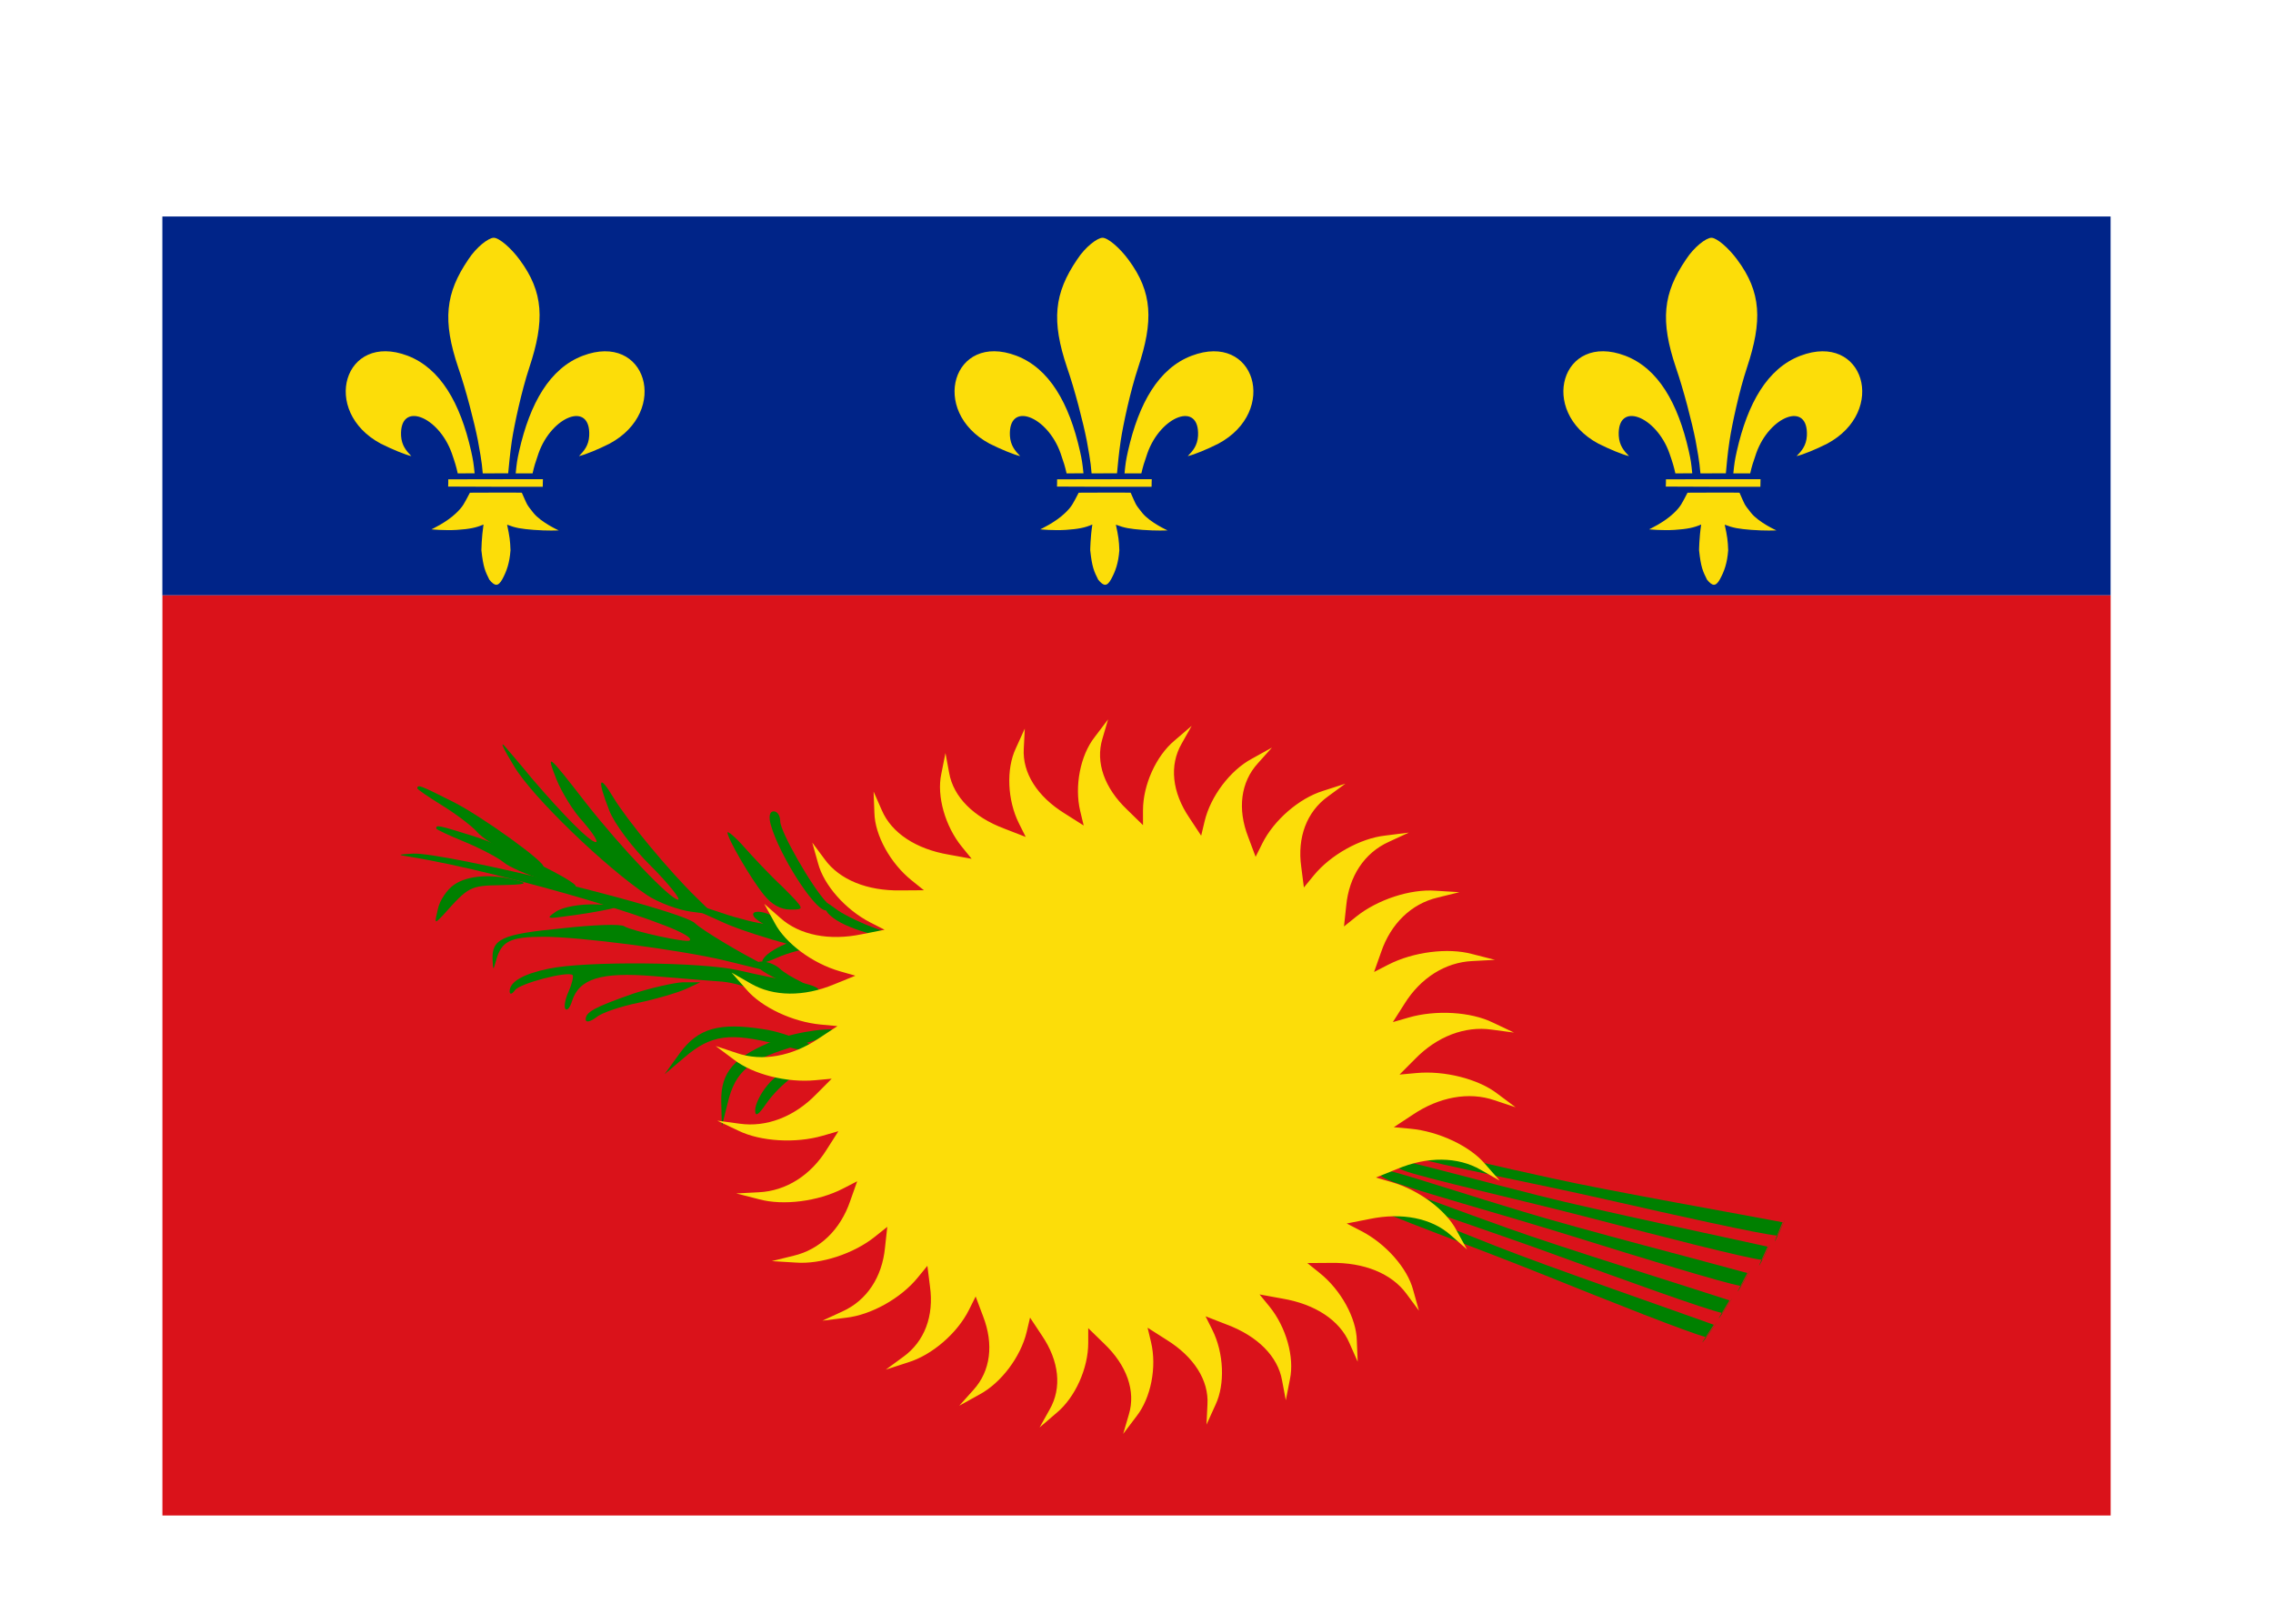 <svg width="42" height="30" viewBox="0 0 42 30" fill="none" xmlns="http://www.w3.org/2000/svg">
<g filter="url(#filter0_dd_5_9643)">
<path d="M3 2V9H38.999V2L3 2Z" fill="#002488"/>
<path d="M3.001 9V26H39V9L3.001 9Z" fill="#DA121A"/>
<path d="M8.656 2.79C8.226 3.42 8.175 3.924 8.468 4.794C8.61 5.201 8.765 5.807 8.83 6.136C8.917 6.601 8.908 6.645 8.92 6.746C9.029 6.746 9.276 6.746 9.39 6.745C9.407 6.585 9.42 6.399 9.458 6.144C9.503 5.847 9.637 5.224 9.78 4.792C10.067 3.929 10.047 3.399 9.602 2.799C9.439 2.577 9.221 2.393 9.124 2.393C9.026 2.393 8.805 2.563 8.656 2.79Z" fill="#FCDD09"/>
<path d="M9.593 6.333C9.556 6.499 9.547 6.558 9.529 6.746C9.661 6.746 9.712 6.747 9.841 6.746C9.869 6.62 9.889 6.554 9.951 6.375C10.197 5.682 10.92 5.405 10.887 6.053C10.877 6.232 10.792 6.332 10.697 6.427C10.814 6.402 11.062 6.299 11.263 6.197C12.383 5.597 11.942 4.128 10.768 4.573C10.159 4.805 9.793 5.448 9.593 6.333Z" fill="#FCDD09"/>
<path d="M8.281 6.99C8.772 6.992 9.621 6.996 10.029 6.994C10.029 6.886 10.031 6.941 10.032 6.854C9.732 6.852 8.582 6.856 8.283 6.856C8.284 6.912 8.283 6.939 8.281 6.99L8.281 6.99Z" fill="#FCDD09"/>
<path d="M7.972 7.78C7.972 7.78 8.216 7.805 8.445 7.79C8.673 7.775 8.799 7.75 8.934 7.691C8.898 7.933 8.895 8.167 8.895 8.167C8.929 8.479 8.966 8.558 9.042 8.71C9.145 8.836 9.205 8.837 9.281 8.703C9.362 8.554 9.416 8.4 9.433 8.166C9.427 7.99 9.416 7.909 9.37 7.694C9.527 7.755 9.627 7.771 9.863 7.79C10.104 7.809 10.325 7.8 10.325 7.8C10.325 7.8 10 7.654 9.856 7.476C9.715 7.3 9.745 7.33 9.642 7.103C9.517 7.098 8.884 7.103 8.683 7.103C8.572 7.31 8.561 7.353 8.425 7.483C8.248 7.653 7.972 7.78 7.972 7.78Z" fill="#FCDD09"/>
<path d="M7.531 4.572C8.139 4.805 8.505 5.447 8.705 6.333C8.742 6.499 8.751 6.558 8.77 6.745C8.638 6.746 8.586 6.747 8.458 6.746C8.43 6.62 8.41 6.553 8.348 6.374C8.102 5.682 7.379 5.404 7.411 6.052C7.422 6.231 7.507 6.331 7.601 6.427C7.485 6.401 7.237 6.298 7.036 6.197C5.916 5.597 6.357 4.128 7.531 4.572V4.572Z" fill="#FCDD09"/>
<path d="M19.906 2.79C19.476 3.42 19.425 3.924 19.718 4.794C19.86 5.201 20.015 5.807 20.08 6.136C20.167 6.601 20.158 6.645 20.17 6.746C20.279 6.746 20.526 6.746 20.64 6.745C20.656 6.585 20.67 6.399 20.708 6.144C20.753 5.847 20.886 5.224 21.03 4.792C21.316 3.929 21.297 3.399 20.852 2.799C20.689 2.577 20.471 2.393 20.373 2.393C20.276 2.393 20.054 2.563 19.906 2.79Z" fill="#FCDD09"/>
<path d="M22.018 4.573C21.409 4.805 21.043 5.448 20.843 6.333C20.806 6.499 20.797 6.558 20.779 6.746C20.91 6.746 20.962 6.747 21.09 6.746C21.119 6.62 21.139 6.554 21.201 6.375C21.446 5.682 22.17 5.405 22.137 6.053C22.126 6.232 22.041 6.332 21.947 6.427C22.064 6.402 22.312 6.299 22.513 6.197C23.632 5.597 23.191 4.128 22.018 4.573V4.573Z" fill="#FCDD09"/>
<path d="M19.531 6.99C20.022 6.992 20.871 6.996 21.279 6.994C21.279 6.886 21.281 6.941 21.282 6.854C20.981 6.852 19.832 6.856 19.533 6.856C19.534 6.912 19.532 6.939 19.531 6.99L19.531 6.99Z" fill="#FCDD09"/>
<path d="M19.675 7.483C19.498 7.653 19.221 7.78 19.221 7.78C19.221 7.78 19.466 7.805 19.694 7.79C19.922 7.775 20.049 7.75 20.184 7.691C20.147 7.933 20.145 8.167 20.145 8.167C20.178 8.479 20.216 8.558 20.292 8.71C20.395 8.836 20.455 8.837 20.53 8.703C20.612 8.554 20.666 8.4 20.683 8.166C20.677 7.99 20.666 7.909 20.619 7.694C20.777 7.755 20.877 7.771 21.113 7.79C21.354 7.809 21.575 7.8 21.575 7.8C21.575 7.8 21.25 7.654 21.106 7.476C20.965 7.3 20.995 7.33 20.892 7.103C20.767 7.098 20.133 7.103 19.932 7.103C19.822 7.31 19.811 7.353 19.675 7.483V7.483Z" fill="#FCDD09"/>
<path d="M18.78 4.572C19.389 4.805 19.755 5.447 19.955 6.333C19.992 6.499 20.001 6.558 20.02 6.745C19.888 6.746 19.836 6.747 19.708 6.746C19.68 6.62 19.659 6.553 19.597 6.374C19.352 5.682 18.628 5.404 18.661 6.052C18.672 6.231 18.757 6.331 18.851 6.427C18.734 6.401 18.486 6.298 18.285 6.197C17.166 5.597 17.607 4.128 18.78 4.572V4.572Z" fill="#FCDD09"/>
<path d="M31.156 2.79C30.726 3.42 30.675 3.924 30.968 4.794C31.109 5.201 31.265 5.807 31.33 6.136C31.417 6.601 31.407 6.645 31.42 6.746C31.528 6.746 31.775 6.746 31.89 6.745C31.906 6.585 31.919 6.399 31.958 6.144C32.003 5.847 32.136 5.224 32.28 4.792C32.566 3.929 32.547 3.399 32.101 2.799C31.938 2.577 31.721 2.393 31.623 2.393C31.525 2.393 31.304 2.563 31.156 2.79Z" fill="#FCDD09"/>
<path d="M33.267 4.573C32.659 4.805 32.293 5.448 32.093 6.333C32.056 6.499 32.047 6.558 32.028 6.746C32.16 6.746 32.212 6.747 32.34 6.746C32.368 6.62 32.389 6.554 32.451 6.375C32.696 5.682 33.42 5.405 33.387 6.053C33.376 6.232 33.291 6.332 33.197 6.427C33.313 6.402 33.562 6.299 33.763 6.197C34.882 5.597 34.441 4.128 33.267 4.573V4.573Z" fill="#FCDD09"/>
<path d="M30.78 6.99C31.272 6.992 32.121 6.996 32.528 6.994C32.529 6.886 32.53 6.941 32.531 6.854C32.231 6.852 31.082 6.856 30.783 6.856C30.784 6.912 30.782 6.939 30.78 6.99L30.78 6.99Z" fill="#FCDD09"/>
<path d="M30.925 7.483C30.748 7.653 30.471 7.78 30.471 7.78C30.471 7.78 30.716 7.805 30.944 7.79C31.172 7.775 31.299 7.75 31.434 7.691C31.397 7.933 31.395 8.167 31.395 8.167C31.428 8.479 31.466 8.558 31.542 8.71C31.645 8.836 31.704 8.837 31.78 8.703C31.862 8.554 31.916 8.4 31.933 8.166C31.927 7.99 31.916 7.909 31.869 7.694C32.027 7.755 32.127 7.771 32.362 7.79C32.603 7.809 32.825 7.8 32.825 7.8C32.825 7.8 32.499 7.654 32.356 7.476C32.215 7.3 32.245 7.33 32.142 7.103C32.017 7.098 31.383 7.103 31.182 7.103C31.072 7.31 31.061 7.353 30.925 7.483V7.483Z" fill="#FCDD09"/>
<path d="M30.03 4.572C30.639 4.805 31.005 5.447 31.205 6.333C31.242 6.499 31.251 6.558 31.269 6.745C31.138 6.746 31.086 6.747 30.957 6.746C30.929 6.62 30.909 6.553 30.847 6.374C30.602 5.682 29.878 5.404 29.911 6.052C29.922 6.231 30.006 6.331 30.101 6.427C29.984 6.401 29.736 6.298 29.535 6.197C28.416 5.597 28.856 4.128 30.03 4.572V4.572Z" fill="#FCDD09"/>
<path d="M15.711 15.128C15.947 15.226 16.248 15.303 16.4 15.308C16.579 15.313 16.532 15.274 16.197 15.158C15.934 15.067 15.621 14.914 15.481 14.819C15.232 14.637 15.232 14.637 15.258 14.797C15.273 14.888 15.461 15.03 15.711 15.128Z" fill="#008000"/>
<path d="M14.243 13.241C14.395 13.783 15.025 14.779 15.243 14.818C15.438 14.847 15.438 14.837 15.275 14.673C15.004 14.392 14.417 13.367 14.417 13.174C14.417 13.067 14.362 12.99 14.297 12.99C14.221 12.99 14.199 13.086 14.243 13.241Z" fill="#008000"/>
<path d="M7.71 12.562C7.706 12.581 7.91 12.721 8.166 12.879C8.422 13.037 8.72 13.261 8.818 13.374C8.988 13.578 9.947 14.082 10.037 14.017C10.126 13.963 8.89 13.071 8.367 12.812C7.745 12.499 7.723 12.495 7.71 12.562Z" fill="#008000"/>
<path d="M8.06 13.306C8.06 13.326 8.289 13.432 8.571 13.548C8.854 13.664 9.191 13.838 9.31 13.935C9.517 14.109 10.56 14.457 10.636 14.38C10.712 14.312 9.321 13.625 8.756 13.451C8.082 13.239 8.06 13.239 8.06 13.306Z" fill="#008000"/>
<path d="M13.442 13.383C13.442 13.49 13.866 14.225 14.116 14.535C14.257 14.709 14.42 14.805 14.605 14.805C14.876 14.805 14.876 14.805 14.463 14.389C14.224 14.167 13.909 13.829 13.746 13.645C13.583 13.461 13.442 13.345 13.442 13.383H13.442Z" fill="#008000"/>
<path d="M11.692 16.361C10.975 16.613 10.822 16.7 10.822 16.835C10.822 16.893 10.899 16.884 11.018 16.797C11.116 16.709 11.475 16.593 11.801 16.526C12.127 16.458 12.518 16.342 12.67 16.274L12.942 16.148H12.616C12.442 16.158 12.018 16.255 11.692 16.361Z" fill="#008000"/>
<path d="M10.27 14.845C10.085 14.971 10.096 14.981 10.498 14.923C10.737 14.894 11.085 14.836 11.259 14.797C11.541 14.729 11.52 14.72 11.031 14.71C10.705 14.7 10.4 14.758 10.27 14.845Z" fill="#008000"/>
<path d="M7.57 13.829C9.363 14.119 12.96 15.192 12.743 15.376C12.689 15.425 11.678 15.202 11.537 15.115C11.482 15.067 10.95 15.086 10.363 15.154C9.265 15.26 9.08 15.347 9.102 15.744C9.113 15.937 9.113 15.937 9.167 15.744C9.265 15.386 9.428 15.308 10.048 15.308C10.722 15.308 12.569 15.55 13.384 15.744C14.471 16.015 14.504 16.015 14.145 15.84C13.678 15.608 12.971 15.183 12.841 15.057C12.602 14.815 8.265 13.751 7.635 13.771C7.341 13.79 7.331 13.79 7.57 13.829Z" fill="#008000"/>
<path d="M8.394 14.344C8.264 14.431 8.123 14.634 8.09 14.799C8.025 15.079 8.025 15.079 8.199 14.895C8.655 14.383 8.688 14.363 9.253 14.354C9.709 14.344 9.775 14.325 9.557 14.267C9.101 14.141 8.644 14.17 8.394 14.344Z" fill="#008000"/>
<path d="M13.934 14.941C14.021 15.076 14.869 15.454 14.934 15.396C14.966 15.366 14.869 15.289 14.738 15.221C14.597 15.154 14.412 15.047 14.336 14.97C14.162 14.825 13.836 14.796 13.934 14.941Z" fill="#008000"/>
<path d="M13.999 15.86C14.086 15.995 14.934 16.372 14.999 16.314C15.032 16.285 14.934 16.208 14.803 16.14C14.662 16.073 14.477 15.966 14.401 15.889C14.227 15.744 13.901 15.715 13.999 15.86Z" fill="#008000"/>
<path d="M12.784 14.708C12.8 14.695 13.044 14.767 13.335 14.867C13.625 14.967 13.999 15.062 14.161 15.072C14.445 15.083 15.451 15.509 15.441 15.611C15.44 15.707 13.918 15.293 13.385 15.053C12.745 14.769 12.729 14.755 12.784 14.708Z" fill="#008000"/>
<path d="M14.585 15.415C14.382 15.485 14.178 15.611 14.114 15.701C14.04 15.808 14.103 15.809 14.364 15.692C14.57 15.601 14.866 15.526 15.028 15.513C15.332 15.5 15.332 15.5 15.139 15.392C15.028 15.331 14.793 15.337 14.585 15.415Z" fill="#008000"/>
<path d="M9.498 12.155C9.835 12.726 11.204 14.041 11.965 14.544C12.172 14.68 12.541 14.815 12.77 14.844L13.193 14.902L12.878 14.593C12.367 14.099 11.585 13.151 11.335 12.736C11.063 12.281 11.031 12.397 11.259 12.977C11.346 13.209 11.694 13.674 12.03 14.003C12.367 14.341 12.585 14.622 12.53 14.622C12.389 14.622 11.476 13.664 10.824 12.832C10.118 11.923 10.085 11.894 10.281 12.397C10.379 12.639 10.596 12.997 10.781 13.19C10.954 13.393 11.063 13.558 11.009 13.558C10.9 13.558 10.422 13.074 9.824 12.378C9.661 12.175 9.433 11.913 9.335 11.797C9.226 11.671 9.303 11.836 9.498 12.155Z" fill="#008000"/>
<path d="M10.134 15.898C9.667 15.995 9.417 16.14 9.417 16.314C9.417 16.382 9.461 16.372 9.515 16.295C9.602 16.169 10.493 15.937 10.58 16.015C10.602 16.034 10.569 16.179 10.504 16.324C10.439 16.469 10.417 16.614 10.45 16.643C10.482 16.682 10.537 16.605 10.569 16.498C10.7 16.082 11.102 15.956 12.069 16.034C12.558 16.073 13.102 16.121 13.275 16.131C13.46 16.14 13.71 16.198 13.841 16.266C14.123 16.401 15.221 16.411 15.123 16.276C15.091 16.227 14.884 16.16 14.656 16.131C14.438 16.102 13.982 16.005 13.645 15.927C12.971 15.773 10.819 15.753 10.134 15.898Z" fill="#008000"/>
<path d="M14.104 17.015C13.284 16.885 12.895 17.001 12.563 17.456L12.281 17.846L12.644 17.539C13.138 17.112 13.497 17.071 14.385 17.301C14.8 17.41 15.153 17.481 15.165 17.465C15.232 17.377 14.531 17.073 14.104 17.015Z" fill="#008000"/>
<path d="M14.327 17.218C13.566 17.518 13.316 17.808 13.327 18.35L13.338 18.814L13.446 18.379C13.588 17.779 13.859 17.566 14.74 17.315C15.153 17.199 15.489 17.083 15.489 17.063C15.489 16.957 14.718 17.054 14.327 17.218Z" fill="#008000"/>
<path d="M14.182 18.049C14.052 18.203 13.954 18.406 13.954 18.513C13.954 18.639 14.008 18.61 14.161 18.387C14.28 18.213 14.487 18.01 14.617 17.923C14.867 17.768 14.867 17.768 14.639 17.768C14.508 17.768 14.313 17.884 14.182 18.049Z" fill="#008000"/>
<path d="M25.933 19.625C26.285 19.761 28.116 20.172 29.412 20.509C30.708 20.847 32.222 21.236 32.558 21.278C33.037 20.348 32.165 22.087 32.662 21.033C32.015 20.887 29.465 20.352 28.442 20.091C27.559 19.871 26.308 19.528 25.987 19.465C25.666 19.402 25.662 19.52 25.933 19.625Z" fill="#008000"/>
<path d="M26.157 19.383C26.515 19.509 28.361 19.862 29.669 20.16C30.977 20.457 32.506 20.798 32.842 20.83C33.285 19.886 32.481 21.651 32.938 20.582C32.285 20.456 29.715 20.001 28.682 19.771C27.792 19.579 26.528 19.275 26.205 19.222C25.882 19.169 25.882 19.287 26.157 19.383Z" fill="#008000"/>
<path d="M25.65 19.8C25.994 19.953 27.798 20.448 29.072 20.846C30.346 21.243 31.836 21.702 32.168 21.759C32.702 20.853 31.728 22.549 32.287 21.52C31.65 21.343 29.134 20.691 28.128 20.382C27.26 20.122 26.03 19.721 25.713 19.643C25.397 19.566 25.386 19.683 25.65 19.8Z" fill="#008000"/>
<path d="M25.43 19.998C25.765 20.166 27.538 20.745 28.786 21.202C30.035 21.658 31.496 22.186 31.824 22.259C32.41 21.378 31.338 23.027 31.957 22.025C31.331 21.819 28.857 21.05 27.87 20.695C27.019 20.394 25.814 19.937 25.503 19.844C25.191 19.752 25.173 19.869 25.43 19.998Z" fill="#008000"/>
<path d="M25.223 20.248C25.551 20.426 27.3 21.06 28.53 21.555C29.76 22.05 31.199 22.622 31.525 22.705C32.145 21.844 31.009 23.458 31.667 22.476C31.049 22.251 28.607 21.406 27.634 21.02C26.795 20.693 25.609 20.198 25.302 20.096C24.994 19.994 24.971 20.11 25.223 20.248Z" fill="#008000"/>
<path d="M21.557 22.755C22.061 23.068 22.339 23.503 22.311 23.951L22.293 24.322L22.459 23.957C22.64 23.576 22.615 22.998 22.401 22.57L22.276 22.32L22.672 22.474C23.239 22.687 23.612 23.061 23.69 23.505L23.759 23.871L23.835 23.483C23.923 23.077 23.764 22.516 23.455 22.137L23.274 21.916L23.698 21.993C24.302 22.096 24.754 22.393 24.934 22.813L25.087 23.159L25.071 22.765C25.062 22.351 24.776 21.832 24.384 21.519L24.156 21.336L24.589 21.333C25.204 21.322 25.715 21.529 25.99 21.906L26.219 22.216L26.112 21.834C26.007 21.431 25.605 20.976 25.149 20.742L24.884 20.605L25.306 20.522C25.905 20.398 26.454 20.505 26.81 20.824L27.107 21.084L26.913 20.731C26.716 20.355 26.217 19.985 25.716 19.841L25.424 19.756L25.818 19.597C26.375 19.364 26.936 19.368 27.36 19.613L27.711 19.813L27.439 19.503C27.158 19.173 26.583 18.903 26.06 18.854L25.755 18.826L26.102 18.597C26.593 18.266 27.143 18.166 27.614 18.328L28.005 18.458L27.666 18.205C27.314 17.934 26.689 17.776 26.166 17.826L25.86 17.854L26.147 17.566C26.55 17.152 27.065 16.952 27.563 17.023L27.976 17.078L27.585 16.893C27.178 16.693 26.53 16.655 26.029 16.8L25.737 16.884L25.95 16.549C26.247 16.07 26.704 15.779 27.208 15.756L27.624 15.734L27.2 15.626C26.754 15.505 26.111 15.588 25.655 15.822L25.39 15.958L25.52 15.591C25.698 15.067 26.077 14.698 26.565 14.583L26.967 14.484L26.526 14.457C26.062 14.421 25.453 14.621 25.062 14.934L24.834 15.117L24.875 14.734C24.927 14.188 25.212 13.757 25.662 13.554L26.032 13.383L25.595 13.438C25.133 13.489 24.583 13.797 24.274 14.176L24.093 14.397L24.044 14.014C23.968 13.471 24.145 12.997 24.539 12.714L24.86 12.479L24.445 12.613C24.005 12.749 23.54 13.152 23.326 13.58L23.201 13.83L23.064 13.464C22.862 12.947 22.925 12.45 23.243 12.102L23.503 11.812L23.128 12.02C22.73 12.234 22.368 12.714 22.259 13.172L22.195 13.44L21.976 13.108C21.658 12.639 21.603 12.142 21.833 11.742L22.02 11.41L21.702 11.683C21.362 11.966 21.12 12.503 21.12 12.971V13.245L20.828 12.96C20.408 12.561 20.238 12.085 20.37 11.65L20.475 11.291L20.227 11.618C19.961 11.957 19.851 12.527 19.96 12.985L20.024 13.252L19.672 13.029C19.167 12.716 18.89 12.281 18.917 11.832L18.936 11.461L18.77 11.826C18.589 12.208 18.614 12.786 18.828 13.213L18.953 13.463L18.556 13.309C17.989 13.097 17.616 12.723 17.538 12.279L17.47 11.913L17.393 12.3C17.305 12.707 17.465 13.268 17.774 13.646L17.954 13.867L17.531 13.79C16.927 13.687 16.474 13.391 16.294 12.97L16.142 12.625L16.157 13.018C16.166 13.433 16.453 13.951 16.844 14.265L17.072 14.448L16.64 14.451C16.025 14.461 15.513 14.255 15.239 13.877L15.009 13.568L15.116 13.95C15.222 14.353 15.623 14.807 16.079 15.042L16.345 15.178L15.923 15.261C15.324 15.386 14.775 15.278 14.419 14.96L14.122 14.699L14.315 15.053C14.513 15.428 15.012 15.798 15.512 15.943L15.805 16.027L15.411 16.187C14.854 16.419 14.292 16.416 13.869 16.17L13.518 15.97L13.79 16.28C14.071 16.611 14.645 16.881 15.169 16.93L15.474 16.958L15.126 17.187C14.636 17.517 14.085 17.618 13.614 17.456L13.224 17.326L13.562 17.578C13.914 17.85 14.539 18.007 15.063 17.958L15.368 17.93L15.081 18.218C14.679 18.632 14.164 18.832 13.665 18.761L13.253 18.705L13.643 18.89C14.051 19.09 14.699 19.129 15.2 18.984L15.492 18.9L15.278 19.235C14.982 19.714 14.525 20.005 14.02 20.028L13.604 20.05L14.029 20.158C14.474 20.279 15.117 20.196 15.573 19.962L15.839 19.825L15.709 20.192C15.53 20.716 15.152 21.086 14.663 21.201L14.261 21.3L14.702 21.327C15.166 21.363 15.776 21.163 16.167 20.849L16.395 20.667L16.353 21.05C16.301 21.595 16.017 22.027 15.566 22.23L15.196 22.401L15.634 22.346C16.096 22.295 16.646 21.987 16.955 21.608L17.136 21.387L17.184 21.769C17.261 22.312 17.083 22.787 16.69 23.069L16.368 23.305L16.783 23.17C17.223 23.035 17.689 22.632 17.903 22.204L18.028 21.954L18.165 22.319C18.366 22.836 18.304 23.333 17.985 23.682L17.725 23.972L18.1 23.764C18.499 23.55 18.86 23.069 18.97 22.611L19.033 22.344L19.253 22.676C19.571 23.144 19.625 23.642 19.395 24.042L19.209 24.374L19.527 24.101C19.867 23.818 20.108 23.281 20.108 22.812V22.539L20.4 22.823C20.82 23.223 20.99 23.699 20.859 24.133L20.754 24.492L21.001 24.166C21.267 23.826 21.378 23.257 21.269 22.799L21.205 22.531L21.557 22.755Z" fill="#FCDD09"/>
</g>
<defs>
<filter id="filter0_dd_5_9643" x="0" y="0" width="42" height="30" filterUnits="userSpaceOnUse" color-interpolation-filters="sRGB">
<feFlood flood-opacity="0" result="BackgroundImageFix"/>
<feColorMatrix in="SourceAlpha" type="matrix" values="0 0 0 0 0 0 0 0 0 0 0 0 0 0 0 0 0 0 127 0" result="hardAlpha"/>
<feOffset dy="1"/>
<feGaussianBlur stdDeviation="1"/>
<feColorMatrix type="matrix" values="0 0 0 0 0.063 0 0 0 0 0.094 0 0 0 0 0.157 0 0 0 0.06 0"/>
<feBlend mode="normal" in2="BackgroundImageFix" result="effect1_dropShadow_5_9643"/>
<feColorMatrix in="SourceAlpha" type="matrix" values="0 0 0 0 0 0 0 0 0 0 0 0 0 0 0 0 0 0 127 0" result="hardAlpha"/>
<feOffset dy="1"/>
<feGaussianBlur stdDeviation="1.5"/>
<feColorMatrix type="matrix" values="0 0 0 0 0.063 0 0 0 0 0.094 0 0 0 0 0.157 0 0 0 0.1 0"/>
<feBlend mode="normal" in2="effect1_dropShadow_5_9643" result="effect2_dropShadow_5_9643"/>
<feBlend mode="normal" in="SourceGraphic" in2="effect2_dropShadow_5_9643" result="shape"/>
</filter>
</defs>
</svg>
